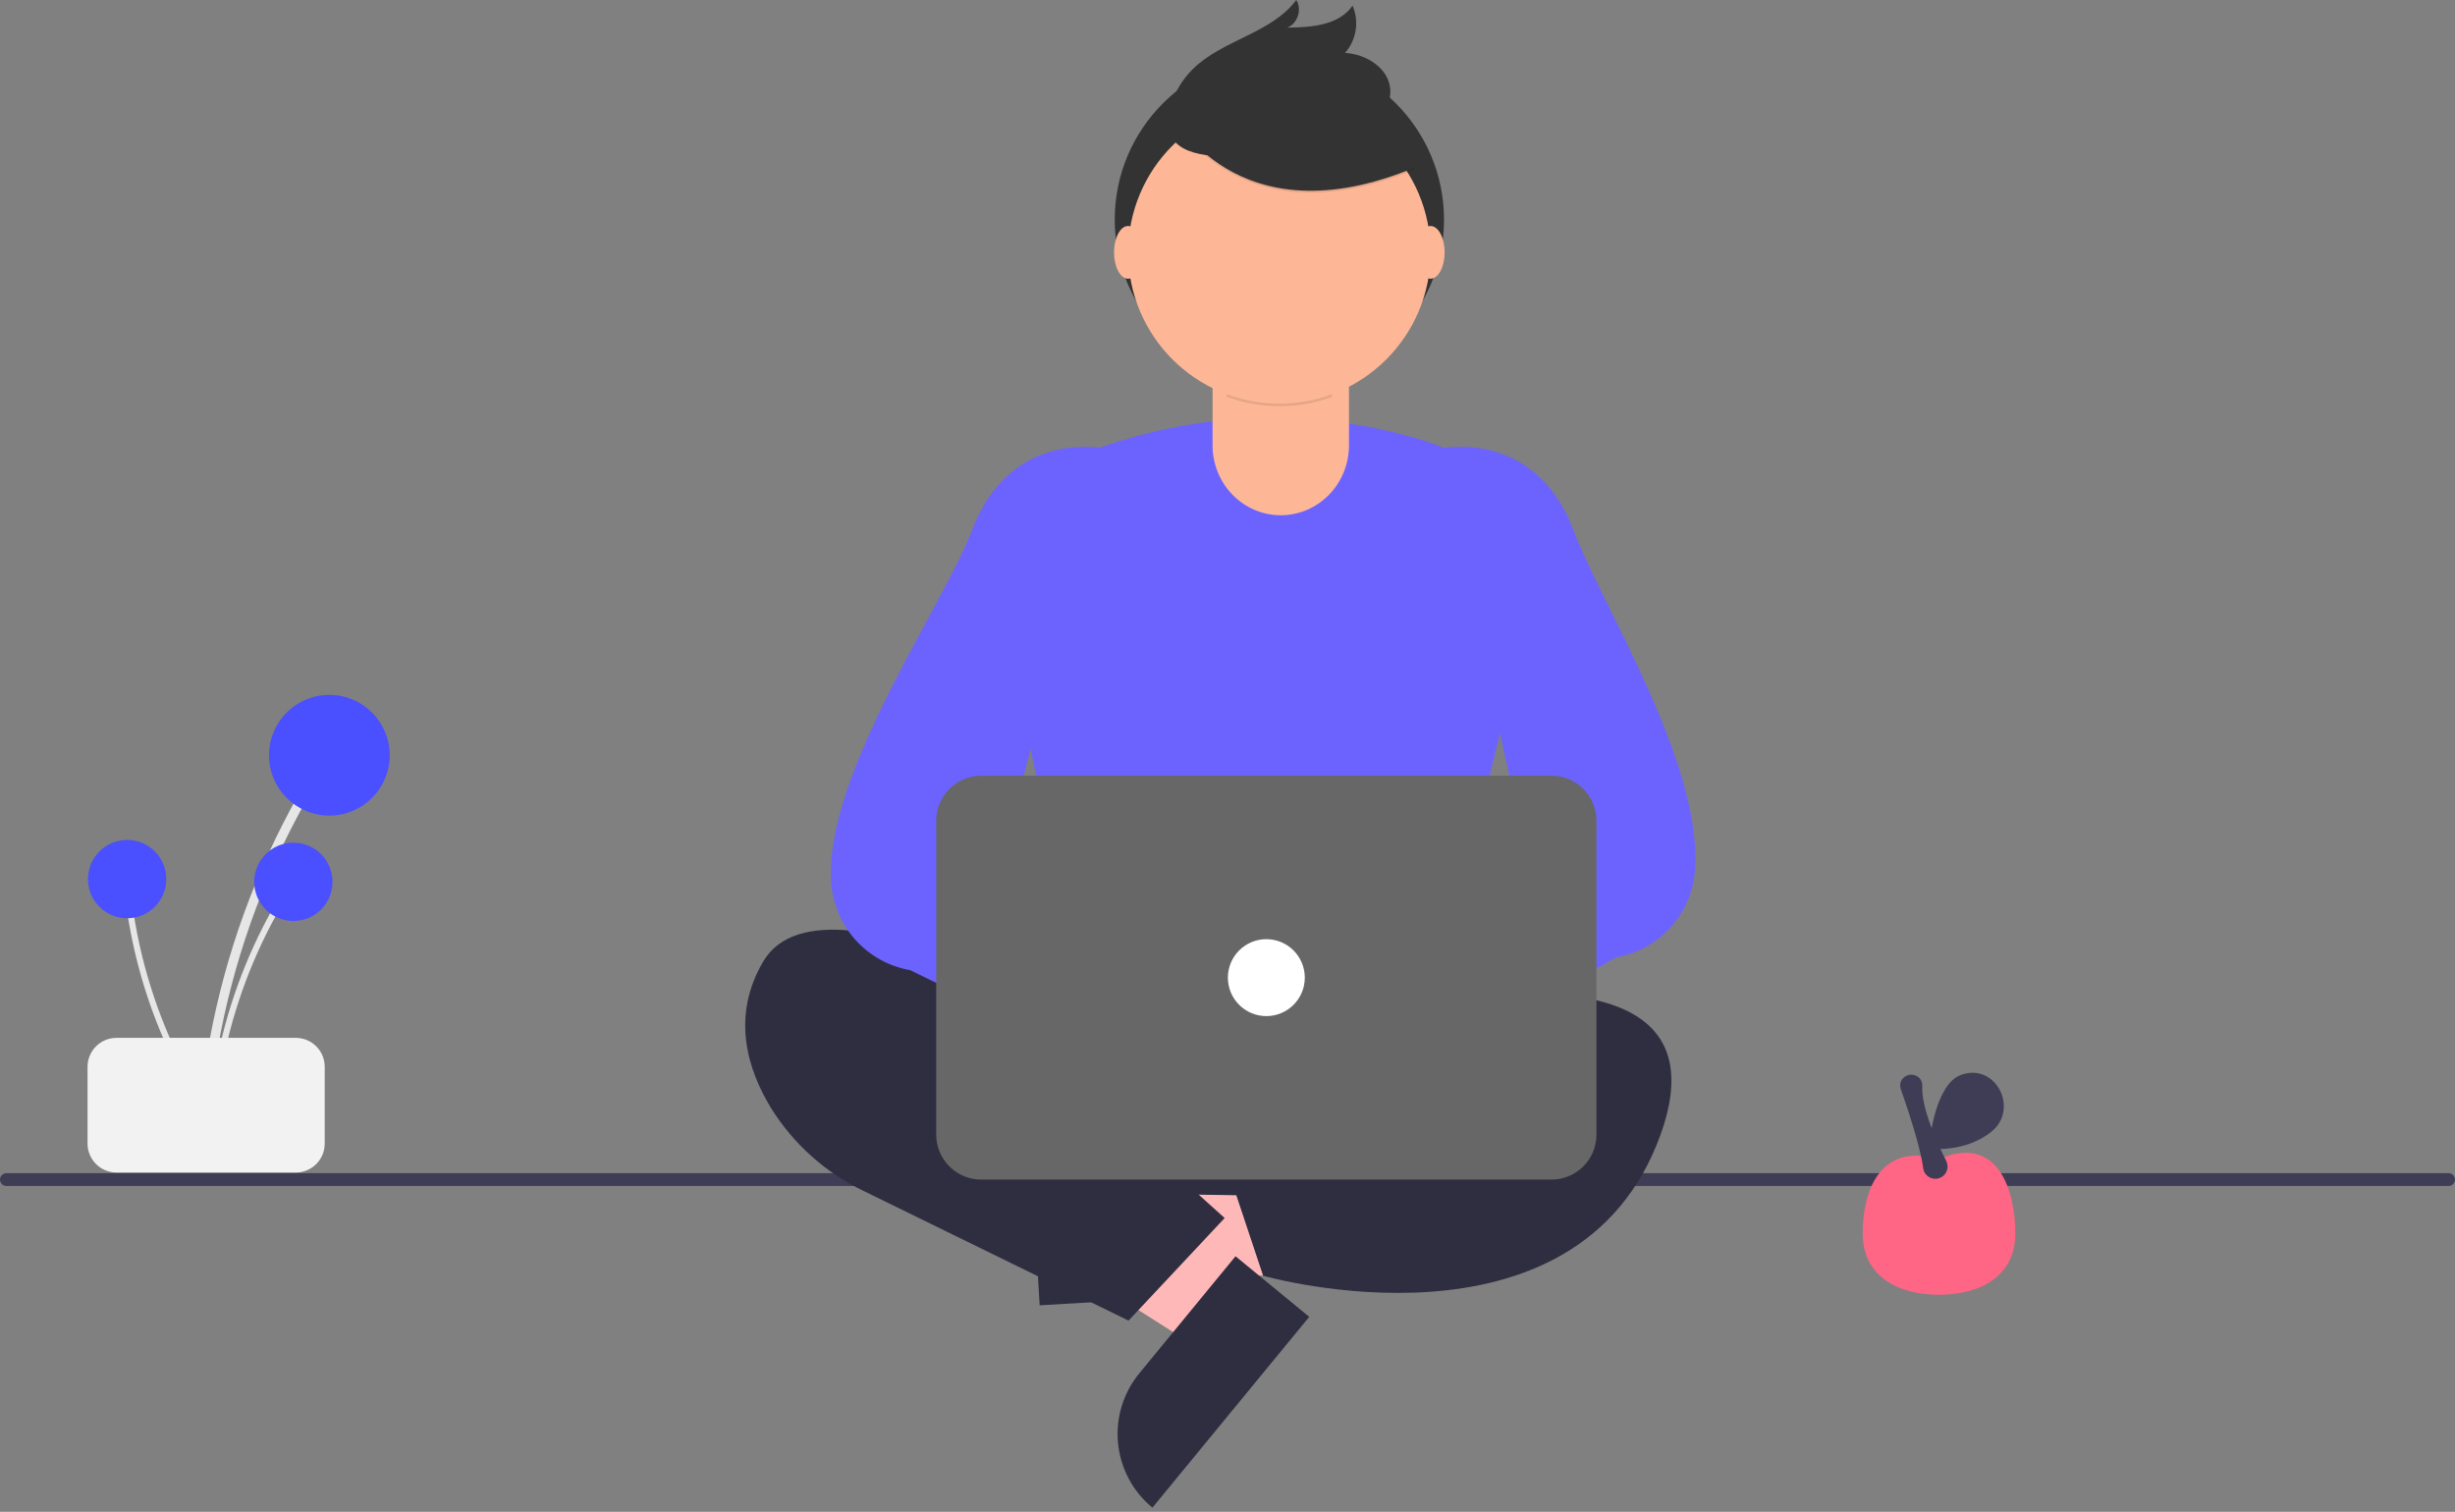 <svg width="427" height="263" viewBox="0 0 427 263" fill="none" xmlns="http://www.w3.org/2000/svg">
<rect x="0" y="0" width="427" height="263" fill="#808080" stroke="none"/>
<g id="coding">
<path id="Vector" d="M425.885 206.318H1.115C0.819 206.318 0.536 206.2 0.327 205.991C0.117 205.782 0 205.498 0 205.202C0 204.907 0.117 204.623 0.327 204.414C0.536 204.205 0.819 204.087 1.115 204.087H425.885C426.181 204.087 426.464 204.205 426.673 204.414C426.883 204.623 427 204.907 427 205.202C427 205.498 426.883 205.782 426.673 205.991C426.464 206.2 426.181 206.318 425.885 206.318Z" fill="#3F3D56"/>
<path id="Vector_2" d="M193.326 223.41L192.529 209.762L244.779 200.187L245.957 220.333L193.326 223.41Z" fill="#FFB8B8"/>
<path id="Vector_3" d="M195.857 199.784L197.395 226.107L180.827 227.076L178.32 184.178C180.496 184.051 182.675 184.354 184.734 185.069C186.793 185.785 188.691 186.899 190.319 188.348C191.948 189.797 193.275 191.553 194.225 193.515C195.176 195.477 195.73 197.607 195.857 199.784Z" fill="#2F2E41"/>
<path id="Vector_4" d="M216.052 223.285L207.373 233.847L162.515 205.388L175.324 189.799L216.052 223.285Z" fill="#FFB8B8"/>
<path id="Vector_5" d="M198.157 238.911L214.895 218.541L227.717 229.083L200.44 262.279C198.756 260.895 197.362 259.192 196.336 257.269C195.31 255.345 194.672 253.238 194.46 251.068C194.248 248.898 194.466 246.708 195.1 244.622C195.734 242.536 196.773 240.596 198.157 238.911Z" fill="#2F2E41"/>
<path id="Vector_6" d="M191.076 174.166L185.145 202.134C185.008 202.778 185.016 203.444 185.167 204.085C185.318 204.726 185.61 205.325 186.02 205.84C186.43 206.355 186.949 206.773 187.539 207.063C188.13 207.354 188.777 207.51 189.435 207.52L247.741 208.461C248.399 208.472 249.05 208.337 249.649 208.066C250.248 207.795 250.78 207.396 251.206 206.895C251.633 206.395 251.944 205.807 252.116 205.172C252.289 204.538 252.319 203.873 252.205 203.225L247.105 174.316C246.923 173.283 246.383 172.348 245.58 171.674C244.776 171 243.762 170.63 242.713 170.63H195.438C194.416 170.63 193.425 170.982 192.631 171.625C191.837 172.269 191.288 173.165 191.076 174.166Z" fill="#2F2E41"/>
<path id="Vector_7" d="M200.745 184.013C200.745 184.013 143.886 148.326 132.737 167.285C127.162 176.764 129.95 185.965 134.131 192.796C138.01 199.015 143.58 204.002 150.188 207.172L196.285 229.738L213.008 211.894L201.86 201.857L200.745 184.013Z" fill="#2F2E41"/>
<path id="Vector_8" d="M229.731 178.437C229.731 178.437 303.314 157.247 288.82 197.396C274.327 237.544 219.697 221.931 219.697 221.931L214.123 205.202L233.076 191.82L229.731 178.437Z" fill="#2F2E41"/>
<path id="Vector_9" d="M223.74 182.863C212.362 182.691 201.042 181.199 190.007 178.417L189.681 178.328L174.401 108.018C173.026 101.84 173.961 95.372 177.028 89.836C180.095 84.3 185.083 80.079 191.049 77.97C209.478 71.356 229.564 70.955 248.242 76.828C254.509 78.848 259.785 83.158 263.016 88.897C266.247 94.637 267.196 101.384 265.673 107.792L248.606 178.269L248.366 178.384C241.273 181.744 232.404 182.863 223.74 182.863Z" fill="#6C63FF"/>
<path id="Vector_10" d="M203.215 188.325C203.77 186.782 204.656 185.38 205.812 184.217C206.967 183.054 208.363 182.159 209.902 181.594C211.44 181.029 213.084 180.809 214.717 180.948C216.35 181.087 217.933 181.583 219.353 182.401L249.44 156.277L252.162 176.807L223.174 198.467C221.643 200.763 219.323 202.418 216.654 203.118C213.985 203.818 211.152 203.514 208.691 202.264C206.231 201.014 204.315 198.904 203.305 196.335C202.296 193.766 202.264 190.916 203.215 188.325Z" fill="#FFB8B8"/>
<path id="Vector_11" d="M231.909 194.023C231.419 194.022 230.933 193.951 230.464 193.811C229.702 193.589 229.005 193.188 228.431 192.642C227.856 192.095 227.421 191.419 227.161 190.67L223.529 180.378C223.189 179.426 223.146 178.395 223.405 177.418C223.665 176.442 224.214 175.567 224.981 174.91L265.974 150.293L249.815 78.18L250.226 78.081C250.393 78.04 266.949 74.271 273.734 92.368C278.485 105.043 296.067 132.602 294.826 151.226C294.591 154.951 293.107 158.488 290.614 161.266C288.122 164.044 284.766 165.9 281.089 166.535L234.946 192.981C234.077 193.655 233.009 194.021 231.909 194.023Z" fill="#6C63FF"/>
<path id="Vector_12" d="M236.507 185.879C235.952 184.336 235.066 182.934 233.91 181.771C232.755 180.608 231.359 179.712 229.82 179.148C228.282 178.583 226.638 178.362 225.005 178.502C223.372 178.641 221.789 179.137 220.368 179.954L190.282 153.83L187.56 174.36L216.548 196.02C218.079 198.317 220.399 199.972 223.068 200.672C225.737 201.371 228.57 201.067 231.031 199.817C233.491 198.567 235.407 196.458 236.416 193.889C237.426 191.32 237.458 188.47 236.507 185.879Z" fill="#FFB8B8"/>
<path id="Vector_13" d="M210.831 194.023C209.731 194.021 208.663 193.655 207.794 192.981L158.306 168.766C154.629 168.131 151.273 166.274 148.781 163.496C146.288 160.719 144.804 157.182 144.569 153.456C143.328 134.833 164.255 105.043 169.006 92.368C175.79 74.271 192.346 78.039 192.514 78.082L192.925 78.181L173.421 152.523L217.758 174.91C218.525 175.567 219.075 176.442 219.334 177.418C219.593 178.395 219.55 179.427 219.21 180.378L215.579 190.67C215.319 191.419 214.883 192.095 214.309 192.642C213.734 193.188 213.037 193.589 212.276 193.811C211.807 193.951 211.32 194.022 210.831 194.023Z" fill="#6C63FF"/>
<path id="Vector_14" d="M269.868 205.202H170.643C168.574 205.2 166.59 204.377 165.127 202.913C163.664 201.45 162.841 199.465 162.839 197.396V142.749C162.841 140.68 163.664 138.696 165.127 137.232C166.59 135.769 168.574 134.945 170.643 134.943H269.868C271.937 134.945 273.92 135.769 275.383 137.232C276.846 138.696 277.669 140.68 277.672 142.749V197.396C277.669 199.465 276.846 201.45 275.383 202.913C273.92 204.377 271.937 205.2 269.868 205.202Z" fill="#676767"/>
<path id="Vector_15" d="M220.256 176.764C223.95 176.764 226.945 173.768 226.945 170.073C226.945 166.377 223.95 163.381 220.256 163.381C216.561 163.381 213.566 166.377 213.566 170.073C213.566 173.768 216.561 176.764 220.256 176.764Z" fill="white"/>
<path id="Vector_16" d="M36.414 193.29C37.792 178.451 41.596 163.94 47.675 150.335C49.37 146.548 51.234 142.845 53.27 139.226C53.372 139.037 53.397 138.815 53.339 138.608C53.28 138.401 53.144 138.225 52.959 138.116C52.773 138.007 52.552 137.975 52.343 138.026C52.135 138.077 51.954 138.207 51.839 138.389C44.437 151.572 39.251 165.883 36.489 180.748C35.721 184.9 35.144 189.08 34.757 193.29C34.659 194.352 36.317 194.345 36.414 193.29Z" fill="#E6E6E6"/>
<path id="Vector_17" d="M57.284 141.885C63.081 141.885 67.78 137.184 67.78 131.385C67.78 125.587 63.081 120.886 57.284 120.886C51.487 120.886 46.788 125.587 46.788 131.385C46.788 137.184 51.487 141.885 57.284 141.885Z" fill="#4A4FFF"/>
<path id="Vector_18" d="M37.489 193.569C38.383 183.942 40.85 174.528 44.794 165.702C45.894 163.245 47.103 160.843 48.424 158.495C48.49 158.372 48.506 158.229 48.468 158.094C48.431 157.96 48.342 157.845 48.222 157.775C48.102 157.705 47.958 157.684 47.823 157.717C47.687 157.75 47.57 157.834 47.496 157.952C42.694 166.505 39.329 175.789 37.538 185.432C37.039 188.126 36.665 190.838 36.414 193.569C36.35 194.258 37.426 194.253 37.489 193.569H37.489Z" fill="#E6E6E6"/>
<path id="Vector_19" d="M51.027 160.22C54.788 160.22 57.836 157.17 57.836 153.408C57.836 149.647 54.788 146.597 51.027 146.597C47.266 146.597 44.218 149.647 44.218 153.408C44.218 157.17 47.266 160.22 51.027 160.22Z" fill="#4A4FFF"/>
<path id="Vector_20" d="M36.131 192.926C30.917 184.786 27.074 175.844 24.757 166.458C24.113 163.845 23.59 161.207 23.188 158.543C23.164 158.405 23.088 158.282 22.976 158.2C22.864 158.117 22.724 158.081 22.585 158.099C22.447 158.118 22.322 158.19 22.235 158.299C22.149 158.409 22.108 158.547 22.122 158.686C23.594 168.384 26.65 177.774 31.167 186.481C32.43 188.911 33.802 191.28 35.284 193.587C35.657 194.17 36.502 193.505 36.131 192.926Z" fill="#E6E6E6"/>
<path id="Vector_21" d="M22.113 159.742C25.873 159.742 28.922 156.692 28.922 152.93C28.922 149.169 25.873 146.119 22.113 146.119C18.352 146.119 15.304 149.169 15.304 152.93C15.304 156.692 18.352 159.742 22.113 159.742Z" fill="#4A4FFF"/>
<path id="Vector_22" d="M15.227 198.952V185.57C15.229 184.239 15.758 182.963 16.699 182.023C17.639 181.082 18.914 180.553 20.244 180.551H51.461C52.791 180.553 54.066 181.082 55.007 182.023C55.948 182.963 56.477 184.239 56.478 185.57V198.952C56.477 200.283 55.948 201.558 55.007 202.499C54.066 203.44 52.791 203.969 51.461 203.971H20.244C18.914 203.969 17.639 203.44 16.699 202.499C15.758 201.558 15.229 200.283 15.227 198.952Z" fill="#F2F2F2"/>
<path id="Vector_23" d="M350.53 214.571C350.53 221.906 344.585 225.24 337.253 225.24C329.92 225.24 323.976 221.906 323.976 214.571C323.976 207.236 326.926 198.678 337.253 201.629C347.579 197.202 350.53 207.236 350.53 214.571Z" fill="#FF6584"/>
<path id="Vector_24" d="M336.605 205.065C336.089 205.066 335.59 204.879 335.202 204.538C334.814 204.197 334.563 203.727 334.497 203.215C334.057 199.555 331.634 192.388 330.613 189.477L330.613 189.476C330.509 189.187 330.478 188.876 330.52 188.572C330.563 188.268 330.679 187.979 330.858 187.729C331.029 187.506 331.246 187.322 331.494 187.188C331.741 187.055 332.014 186.975 332.295 186.955C332.575 186.935 332.857 186.974 333.121 187.07C333.385 187.167 333.626 187.318 333.828 187.514C334.008 187.703 334.147 187.927 334.237 188.172C334.326 188.417 334.365 188.678 334.35 188.938C334.15 192.675 336.872 198.713 338.513 201.98C338.668 202.288 338.746 202.629 338.74 202.974C338.734 203.318 338.645 203.656 338.479 203.959C338.313 204.261 338.077 204.519 337.79 204.709C337.502 204.9 337.173 205.018 336.83 205.053C336.756 205.062 336.68 205.065 336.605 205.065Z" fill="#3F3D56"/>
<path id="Vector_25" d="M346.43 196.822C351.039 193.049 347.423 185.327 341.655 186.809C340.879 186.994 340.163 187.376 339.577 187.918C336.039 191.261 335.49 199.816 335.49 199.816C335.49 199.816 341.739 200.663 346.43 196.822Z" fill="#3F3D56"/>
<g id="profile picture">
<path id="Vector_26" d="M222.522 66.854C238.337 66.854 251.158 54.033 251.158 38.218C251.158 22.403 238.337 9.582 222.522 9.582C206.707 9.582 193.887 22.403 193.887 38.218C193.887 54.033 206.707 66.854 222.522 66.854Z" fill="#333333"/>
<path id="Vector_27" opacity="0.1" d="M213.281 62.069H231.63V76.749C231.63 79.181 230.664 81.514 228.944 83.234C227.224 84.955 224.891 85.922 222.459 85.923C220.026 85.923 217.692 84.956 215.972 83.236C214.251 81.515 213.285 79.182 213.285 76.749V62.069H213.281Z" fill="black"/>
<path id="Vector_28" d="M211.649 57.998H233.876C234.075 57.998 234.266 58.079 234.408 58.224C234.549 58.369 234.628 58.565 234.628 58.77V77.465C234.628 79.063 234.321 80.646 233.725 82.122C233.129 83.599 232.255 84.941 231.153 86.071C230.051 87.201 228.743 88.097 227.303 88.708C225.864 89.32 224.321 89.634 222.762 89.633C219.617 89.633 216.6 88.352 214.375 86.07C212.151 83.788 210.901 80.694 210.901 77.467V58.77C210.901 58.566 210.98 58.37 211.12 58.226C211.26 58.081 211.45 57.999 211.649 57.998Z" fill="#FDB797"/>
<path id="Vector_29" opacity="0.1" d="M213.313 68.998C219.227 71.208 225.736 71.225 231.662 69.049V66.791H213.313V68.998Z" fill="black"/>
<path id="Vector_30" d="M222.523 70.226C237.048 70.226 248.823 58.451 248.823 43.926C248.823 29.401 237.048 17.626 222.523 17.626C207.998 17.626 196.223 29.401 196.223 43.926C196.223 58.451 207.998 70.226 222.523 70.226Z" fill="#FDB797"/>
<path id="Vector_31" opacity="0.1" d="M203.789 20.003C203.789 20.003 214.873 42.502 246.14 29.436L238.86 18.022L225.956 13.391L203.789 20.003Z" fill="black"/>
<path id="Vector_32" d="M203.789 19.673C203.789 19.673 214.873 42.172 246.14 29.103L238.86 17.689L225.956 13.057L203.789 19.673Z" fill="#333333"/>
<path id="Vector_33" d="M203.692 18.149C204.439 15.835 205.731 13.735 207.458 12.024C212.631 6.91 221.113 5.831 225.463 0C226.505 1.618 225.699 4.107 223.9 4.802C228.068 4.774 232.897 4.409 235.253 0.981C235.836 2.337 236.021 3.83 235.789 5.287C235.556 6.744 234.915 8.105 233.939 9.212C237.632 9.386 241.58 11.887 241.812 15.577C241.972 18.036 240.423 20.363 238.41 21.773C236.398 23.183 233.946 23.831 231.541 24.36C224.518 25.911 199.109 32.401 203.692 18.149Z" fill="#333333"/>
<path id="Vector_34" d="M196.212 48.49C197.564 48.49 198.659 46.435 198.659 43.902C198.659 41.368 197.564 39.314 196.212 39.314C194.861 39.314 193.766 41.368 193.766 43.902C193.766 46.435 194.861 48.49 196.212 48.49Z" fill="#FDB797"/>
<path id="Vector_35" d="M248.82 48.49C250.171 48.49 251.267 46.435 251.267 43.902C251.267 41.368 250.171 39.314 248.82 39.314C247.469 39.314 246.373 41.368 246.373 43.902C246.373 46.435 247.469 48.49 248.82 48.49Z" fill="#FDB797"/>
</g>
</g>
</svg>
